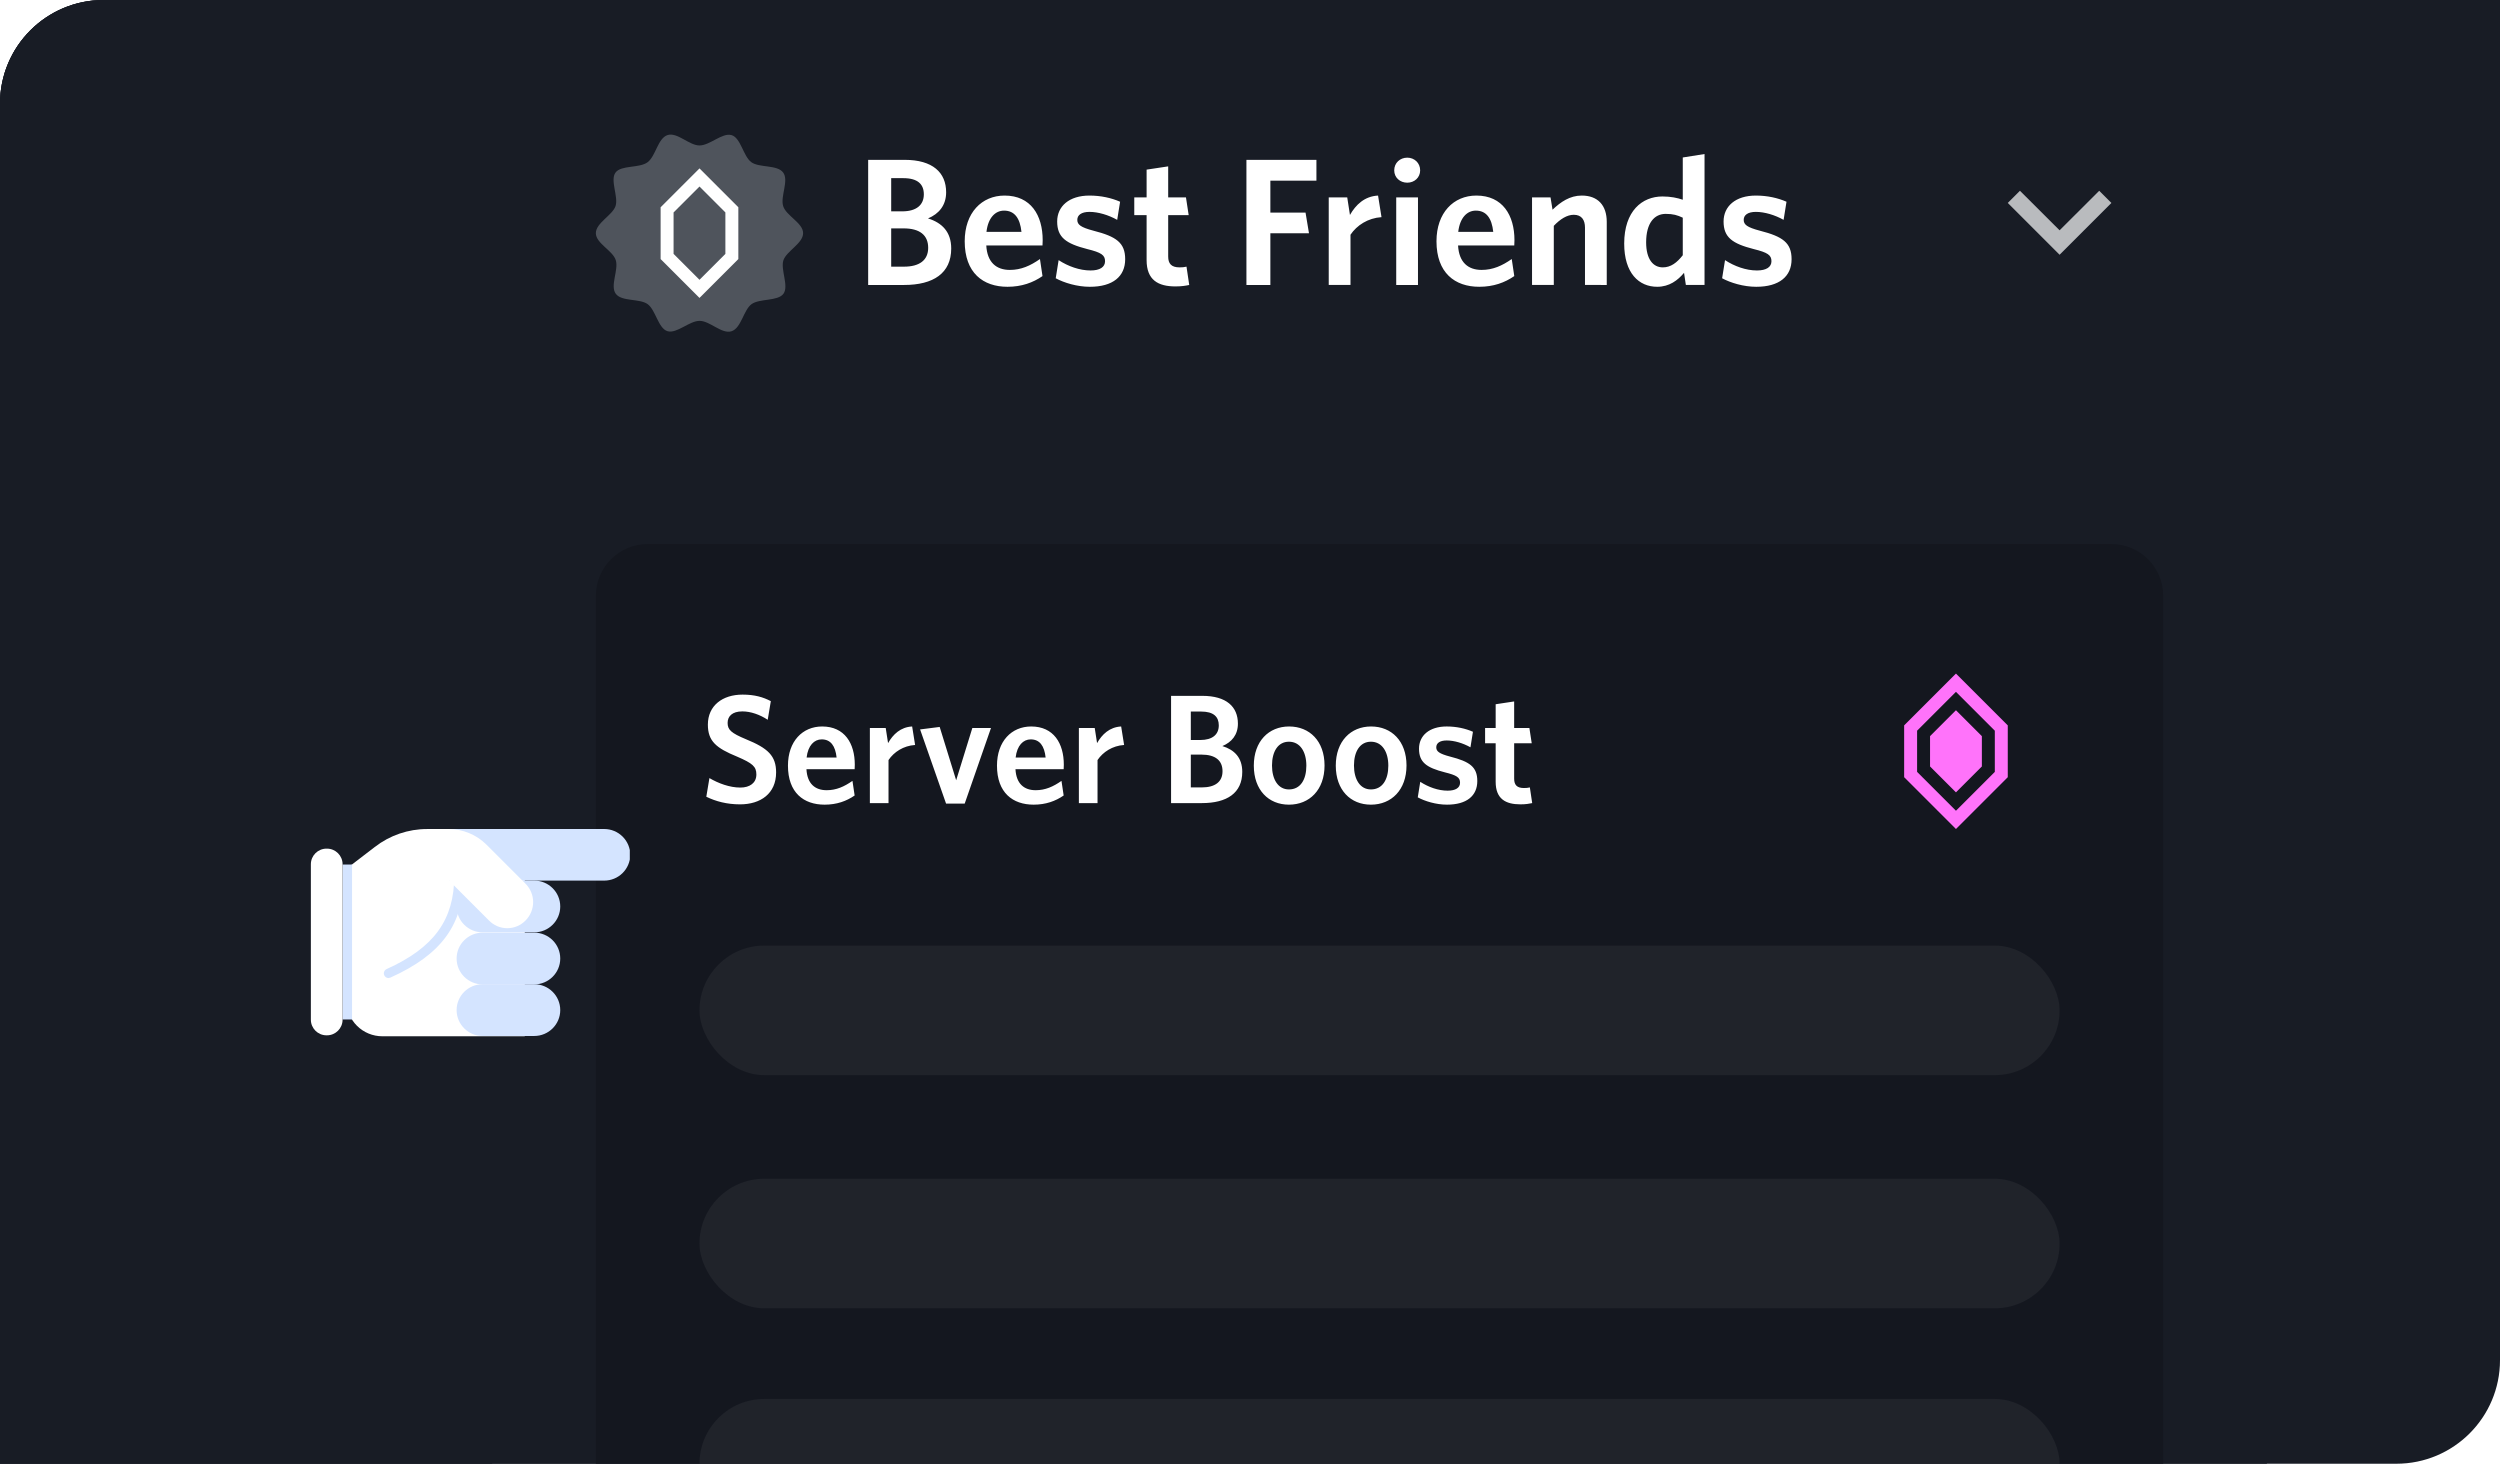 <svg xmlns="http://www.w3.org/2000/svg" xmlns:xlink="http://www.w3.org/1999/xlink" fill="none" height="113" viewBox="0 0 193 113" width="193"><filter id="a" color-interpolation-filters="sRGB" filterUnits="userSpaceOnUse" height="36" width="195" x="-1" y="0"><feFlood flood-opacity="0" result="BackgroundImageFix"/><feColorMatrix in="SourceAlpha" type="matrix" values="0 0 0 0 0 0 0 0 0 0 0 0 0 0 0 0 0 0 127 0"/><feOffset dy="1"/><feGaussianBlur stdDeviation=".5"/><feColorMatrix type="matrix" values="0 0 0 0 0 0 0 0 0 0 0 0 0 0 0 0 0 0 0.2 0"/><feBlend in2="BackgroundImageFix" mode="normal" result="effect1_dropShadow"/><feBlend in="SourceGraphic" in2="effect1_dropShadow" mode="normal" result="shape"/></filter><filter id="b" color-interpolation-filters="sRGB" filterUnits="userSpaceOnUse" height="36" width="177" x="-1" y="0"><feFlood flood-opacity="0" result="BackgroundImageFix"/><feColorMatrix in="SourceAlpha" type="matrix" values="0 0 0 0 0 0 0 0 0 0 0 0 0 0 0 0 0 0 127 0"/><feOffset dy="1"/><feGaussianBlur stdDeviation=".5"/><feColorMatrix type="matrix" values="0 0 0 0 0 0 0 0 0 0 0 0 0 0 0 0 0 0 0.2 0"/><feBlend in2="BackgroundImageFix" mode="normal" result="effect1_dropShadow"/><feBlend in="SourceGraphic" in2="effect1_dropShadow" mode="normal" result="shape"/></filter><filter id="c" color-interpolation-filters="sRGB" filterUnits="userSpaceOnUse" height="48" width="56.621" x="8" y="48"><feFlood flood-opacity="0" result="BackgroundImageFix"/><feColorMatrix in="SourceAlpha" type="matrix" values="0 0 0 0 0 0 0 0 0 0 0 0 0 0 0 0 0 0 127 0"/><feOffset dy="8"/><feGaussianBlur stdDeviation="8"/><feColorMatrix type="matrix" values="0 0 0 0 0 0 0 0 0 0 0 0 0 0 0 0 0 0 0.2 0"/><feBlend in2="BackgroundImageFix" mode="normal" result="effect1_dropShadow"/><feBlend in="SourceGraphic" in2="effect1_dropShadow" mode="normal" result="shape"/></filter><clipPath id="d"><path d="m0 0h193v105c0 4.418-3.582 8-8 8h-185z"/></clipPath><clipPath id="e"><path d="m24 56h24.621v16h-24.621z"/></clipPath><g clip-path="url(#d)"><path d="m0 8c0-4.418 3.582-8 8-8h185v113h-193z" fill="#181c25"/><path d="m0 8c0-4.418 3.582-8 8-8h185v113h-193z" fill="" fill-opacity=".16"/><g filter="url(#a)"><path d="m0 8c0-4.418 3.582-8 8-8h185v34h-193z" fill="#181c25"/><path d="m0 8c0-4.418 3.582-8 8-8h185v34h-193z" fill="" fill-opacity=".16"/></g><path d="m0 8c0-4.418 3.582-8 8-8h167v113h-175z" fill="#181c25"/><g filter="url(#b)"><path d="m0 8c0-4.418 3.582-8 8-8h167v34h-175z" fill="#181c25"/></g><path d="m73.434 19.186c0-1.288-.714-1.988-1.792-2.324.84-.35 1.4-1.008 1.4-2.016 0-1.526-1.036-2.506-3.206-2.506h-2.814v9.66h2.772c2.268 0 3.64-.91 3.64-2.814zm-2.114-4.186c0 .826-.574 1.316-1.666 1.316h-.854v-2.562h.938c1.12 0 1.582.476 1.582 1.246zm.336 4.13c0 .966-.686 1.456-1.862 1.456h-.994v-2.954h.966c1.232 0 1.89.518 1.89 1.498zm5.857-2.87c.812 0 1.232.588 1.344 1.638h-2.702c.126-1.092.686-1.638 1.358-1.638zm2.968 5.054-.196-1.316c-.742.518-1.456.84-2.324.84-1.036 0-1.75-.574-1.82-1.89h4.34c0-.098.014-.266.014-.406 0-1.918-.91-3.444-2.94-3.444-1.764 0-3.08 1.33-3.08 3.528 0 2.436 1.414 3.514 3.304 3.514 1.092 0 1.974-.322 2.702-.826zm6.383-1.302c0-1.274-.686-1.75-2.436-2.198-1.008-.266-1.26-.476-1.26-.84s.308-.616.938-.616c.672 0 1.47.238 2.142.616l.224-1.4c-.672-.294-1.484-.476-2.366-.476-1.568 0-2.492.826-2.492 2.002 0 1.232.686 1.708 2.324 2.128 1.078.266 1.372.462 1.372.938 0 .448-.392.714-1.12.714-.84 0-1.736-.322-2.464-.798l-.224 1.4c.644.35 1.652.658 2.632.658 1.778 0 2.73-.798 2.73-2.128zm4.944 1.988-.21-1.414c-.154.042-.336.056-.532.056-.644 0-.882-.294-.882-.84v-3.192h1.582l-.21-1.372h-1.372v-2.394l-1.666.252v2.142h-.952v1.372h.952v3.472c0 1.54.896 2.03 2.226 2.03.49 0 .798-.056 1.064-.112zm9.82-8.05v-1.61h-5.404v9.66h1.848v-3.99h2.982l-.266-1.596h-2.716v-2.464zm5.024 2.814-.266-1.666c-1.05.056-1.722.714-2.17 1.498l-.21-1.358h-1.428v6.762h1.68v-3.878c.49-.728 1.344-1.288 2.394-1.358zm2.984-3.612c0-.574-.448-.98-.994-.98-.56 0-1.008.406-1.008.98 0 .56.448.952 1.008.952.546 0 .994-.392.994-.952zm-.168 8.848v-6.762h-1.68v6.762zm4.466-5.74c.812 0 1.232.588 1.344 1.638h-2.702c.126-1.092.686-1.638 1.358-1.638zm2.968 5.054-.196-1.316c-.742.518-1.456.84-2.324.84-1.036 0-1.75-.574-1.82-1.89h4.34c0-.098.014-.266.014-.406 0-1.918-.91-3.444-2.94-3.444-1.764 0-3.08 1.33-3.08 3.528 0 2.436 1.414 3.514 3.304 3.514 1.092 0 1.974-.322 2.702-.826zm7.139.686v-4.872c0-1.26-.672-2.03-1.932-2.03-.91 0-1.624.49-2.254 1.092l-.154-.952h-1.428v6.762h1.68v-4.564c.49-.518 1.022-.854 1.54-.854.616 0 .868.406.868.994v4.424zm3.041-3.29c0-1.484.63-2.198 1.512-2.198.574 0 .896.098 1.316.294v2.898c-.448.574-.924.938-1.54.938-.742 0-1.288-.616-1.288-1.932zm-1.694.098c0 2.282 1.134 3.332 2.548 3.332.938 0 1.596-.504 2.072-1.078l.14.938h1.442v-10.108l-1.68.266v3.262c-.406-.14-.924-.252-1.568-.252-1.568 0-2.954 1.12-2.954 3.64zm12.922 1.204c0-1.274-.686-1.75-2.436-2.198-1.008-.266-1.26-.476-1.26-.84s.308-.616.938-.616c.672 0 1.47.238 2.142.616l.224-1.4c-.672-.294-1.484-.476-2.366-.476-1.568 0-2.492.826-2.492 2.002 0 1.232.686 1.708 2.324 2.128 1.078.266 1.372.462 1.372.938 0 .448-.392.714-1.12.714-.84 0-1.736-.322-2.464-.798l-.224 1.4c.644.35 1.652.658 2.632.658 1.778 0 2.73-.798 2.73-2.128z" fill="#fff"/><path d="m0 8c0-4.418 3.582-8 8-8h30v113h-38z" fill="#181c25"/><path d="m62 18c0 .79-1.28 1.38-1.52 2.09s.44 2 0 2.59-1.84.35-2.46.8-.79 1.84-1.54 2.09-1.67-.8-2.47-.8-1.75 1-2.47.8-.92-1.64-1.54-2.09-2-.18-2.46-.8.23-1.84 0-2.59-1.54-1.3-1.54-2.09 1.28-1.38 1.52-2.09-.44-2 0-2.59 1.85-.32 2.48-.8.78-1.84 1.53-2.09 1.67.8 2.47.8 1.75-1 2.47-.8.91 1.64 1.53 2.09 2 .18 2.46.8-.23 1.84 0 2.59 1.54 1.3 1.54 2.09z" fill="#4f545c"/><path d="m54 13-3 3v4l3 3 3-3v-4zm2 6.6-2 2-2-2v-3.2l2-2 2 2z" fill="#fff"/><path clip-rule="evenodd" d="m162.06 14.727-3.06 3.053-3.06-3.053-.94.94 4 4 4-4z" fill="#b9bbbe" fill-rule="evenodd"/><path d="m46 46c0-2.209 1.791-4 4-4h113c2.209 0 4 1.791 4 4v69h-121z" fill="#14171f"/><path d="m59.916 59.636c0-1.284-.624-1.872-2.328-2.568-1.152-.48-1.416-.732-1.416-1.26 0-.504.348-.888 1.14-.888.648 0 1.356.252 1.956.648l.24-1.44c-.6-.312-1.248-.504-2.184-.504-1.548 0-2.676.852-2.676 2.316 0 1.284.648 1.812 2.256 2.472 1.2.516 1.488.768 1.488 1.38 0 .648-.504 1.008-1.236 1.008-.828 0-1.692-.324-2.388-.732l-.24 1.44c.732.36 1.596.588 2.604.588 1.596 0 2.784-.84 2.784-2.46zm3.518-2.556c.696 0 1.056.504 1.152 1.404h-2.316c.108-.936.588-1.404 1.164-1.404zm2.544 4.332-.168-1.128c-.636.444-1.248.72-1.992.72-.888 0-1.5-.492-1.56-1.62h3.72c0-.084.012-.228.012-.348 0-1.644-.78-2.952-2.52-2.952-1.512 0-2.64 1.14-2.64 3.024 0 2.088 1.212 3.012 2.832 3.012.936 0 1.692-.276 2.316-.708zm4.668-3.9-.228-1.428c-.9.048-1.476.612-1.86 1.284l-.18-1.164h-1.224v5.796h1.44v-3.324c.42-.624 1.152-1.104 2.052-1.164zm5.858-1.308h-1.44l-1.248 4.032-1.272-4.116-1.512.192 2.004 5.724h1.44zm3.067.876c.696 0 1.056.504 1.152 1.404h-2.316c.108-.936.588-1.404 1.164-1.404zm2.544 4.332-.168-1.128c-.636.444-1.248.72-1.992.72-.888 0-1.5-.492-1.56-1.62h3.72c0-.084.012-.228.012-.348 0-1.644-.78-2.952-2.52-2.952-1.512 0-2.64 1.14-2.64 3.024 0 2.088 1.212 3.012 2.832 3.012.936 0 1.692-.276 2.316-.708zm4.667-3.9-.228-1.428c-.9.048-1.476.612-1.86 1.284l-.18-1.164h-1.224v5.796h1.44v-3.324c.42-.624 1.152-1.104 2.052-1.164zm9.121 2.076c0-1.104-.612-1.704-1.536-1.992.72-.3 1.2-.864 1.2-1.728 0-1.308-.888-2.148-2.748-2.148h-2.412v8.28h2.376c1.944 0 3.12-.78 3.12-2.412zm-1.812-3.588c0 .708-.492 1.128-1.428 1.128h-.732v-2.196h.804c.96 0 1.356.408 1.356 1.068zm.288 3.54c0 .828-.588 1.248-1.596 1.248h-.852v-2.532h.828c1.056 0 1.62.444 1.62 1.284zm7.876-.444c0-1.884-1.152-3.012-2.736-3.012-1.572 0-2.724 1.14-2.724 3.024s1.14 3.012 2.712 3.012c1.584 0 2.748-1.14 2.748-3.024zm-1.404.012c0 1.08-.456 1.836-1.344 1.836-.84 0-1.308-.78-1.308-1.848s.456-1.836 1.308-1.836c.864 0 1.344.78 1.344 1.848zm7.732-.012c0-1.884-1.152-3.012-2.736-3.012-1.572 0-2.724 1.14-2.724 3.024s1.14 3.012 2.712 3.012c1.584 0 2.748-1.14 2.748-3.024zm-1.404.012c0 1.08-.456 1.836-1.344 1.836-.84 0-1.308-.78-1.308-1.848s.456-1.836 1.308-1.836c.864 0 1.344.78 1.344 1.848zm6.869 1.188c0-1.092-.588-1.5-2.088-1.884-.864-.228-1.08-.408-1.08-.72s.264-.528.804-.528c.576 0 1.26.204 1.836.528l.192-1.2c-.576-.252-1.272-.408-2.028-.408-1.344 0-2.136.708-2.136 1.716 0 1.056.588 1.464 1.992 1.824.924.228 1.176.396 1.176.804 0 .384-.336.612-.96.612-.72 0-1.488-.276-2.112-.684l-.192 1.2c.552.3 1.416.564 2.256.564 1.524 0 2.34-.684 2.34-1.824zm4.238 1.704-.18-1.212c-.132.036-.288.048-.456.048-.552 0-.756-.252-.756-.72v-2.736h1.356l-.18-1.176h-1.176v-2.052l-1.428.216v1.836h-.816v1.176h.816v2.976c0 1.32.768 1.74 1.908 1.74.42 0 .684-.048.912-.096z" fill="#fff"/><path d="m151 52-4 4v4l4 4 4-4v-4zm3 7.59-3 3-3-3v-3.18l3-3 3 3z" fill="#ff73fa"/><path d="m149 56.83v2.34l2 2 2-2v-2.34l-2-2z" fill="#ff73fa"/><g fill="#dcddde" fill-opacity=".06"><rect height="10" rx="5" width="105" x="54" y="73"/><rect height="10" rx="5" width="105" x="54" y="91"/><rect height="10" rx="5" width="105" x="54" y="108"/></g><g clip-path="url(#e)" filter="url(#c)"><path d="m26.74 59.069 2.192-1.68c1.159-.902 2.586-1.391 4.055-1.388h7.525v16h-10.995c-.736 0-1.442-.292-1.963-.813-.521-.521-.813-1.227-.813-1.963z" fill="#fff"/><g fill="#d4e4ff"><path d="m34.666 56h11.982c.533 0 1.044.212 1.421.589.377.377.589.888.589 1.421-.01.526-.226 1.028-.601 1.397-.376.369-.881.576-1.408.576h-11.982z"/><path d="m41.242 59.982h-3.982c-1.11 0-2.009.895-2.009 1.998s.899 1.998 2.009 1.998h3.982c1.11 0 2.009-.895 2.009-1.998s-.9-1.998-2.009-1.998z"/><path d="m41.242 64h-3.982c-1.11 0-2.009.895-2.009 1.998 0 1.103.899 1.998 2.009 1.998h3.982c1.11 0 2.009-.895 2.009-1.998 0-1.104-.9-1.998-2.009-1.998z"/><path d="m41.242 67.982h-3.982c-1.11 0-2.009.895-2.009 1.998 0 1.103.899 1.998 2.009 1.998h3.982c1.11 0 2.009-.895 2.009-1.998 0-1.104-.9-1.998-2.009-1.998z"/><path d="m29.991 67.507c-.07-.001-.138-.022-.197-.061-.058-.039-.104-.094-.132-.158-.037-.087-.039-.186-.005-.275.034-.089.101-.161.188-.2 3.653-1.644 5.224-3.799 5.224-7.196 0-.097.038-.19.107-.258s.161-.107.258-.107.19.038.258.107.107.161.107.258c0 3.726-1.68 6.064-5.662 7.854z"/></g><path d="m37.736 63.05-4.237-4.237v-2.813h1.169c1.064.011 2.084.429 2.849 1.169l3.068 3.068c.368.376.574.88.574 1.406s-.206 1.031-.574 1.406c-.184.192-.405.345-.65.45-.245.105-.508.159-.775.159-.266 0-.53-.054-.774-.159-.245-.104-.466-.258-.65-.45z" fill="#fff"/><path d="m27.178 58.74h-.731v11.963h.731z" fill="#d4e4ff"/><path d="m25.205 71.927h.036c.666 0 1.206-.54 1.206-1.206v-12c0-.666-.54-1.206-1.206-1.206h-.036c-.666 0-1.206.54-1.206 1.206v12c0 .666.54 1.206 1.206 1.206z" fill="#fff"/></g></g></svg>